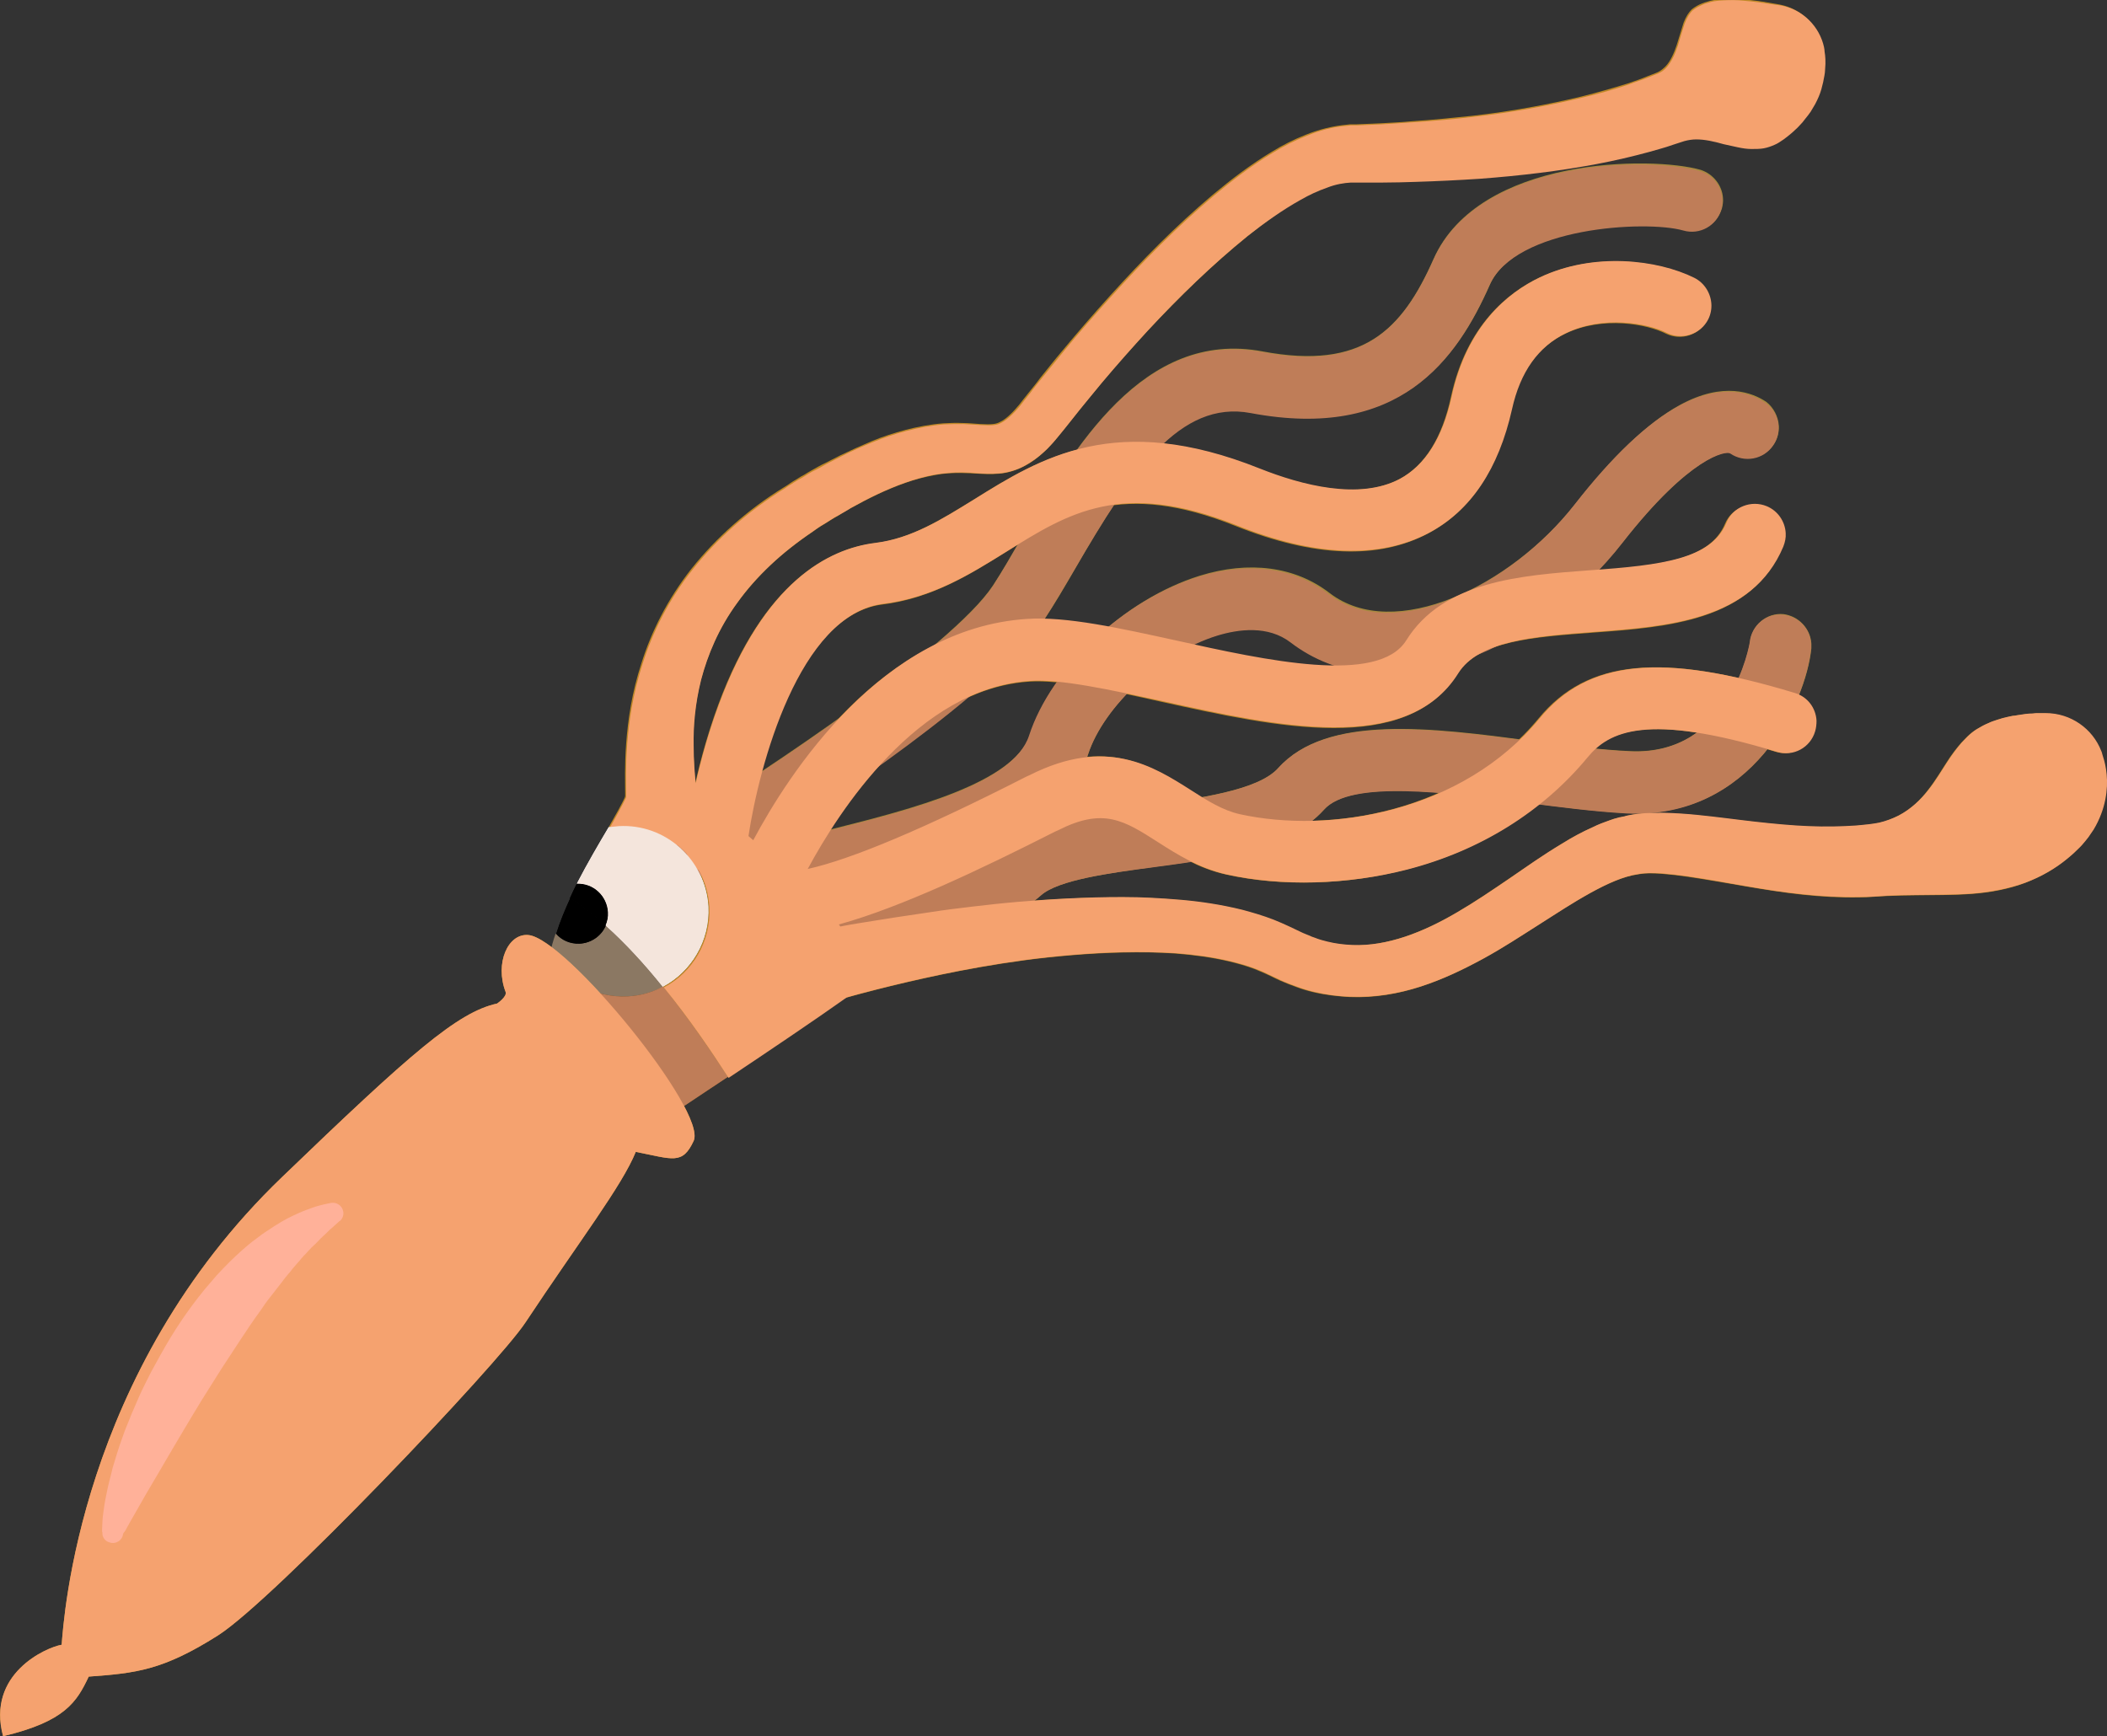 <?xml version="1.0" encoding="utf-8"?>
<!-- Generator: Adobe Illustrator 19.0.0, SVG Export Plug-In . SVG Version: 6.00 Build 0)  -->
<svg version="1.1" xmlns="http://www.w3.org/2000/svg" xmlns:xlink="http://www.w3.org/1999/xlink" x="0px" y="0px"
	 viewBox="0 0 615.1 506.9" style="enable-background:new 0 0 615.1 506.9;" xml:space="preserve">
<rect x="0" y="0" width="615.1" height="506.9" fill="#333333" stroke="none"/>
<style type="text/css">
	.st0{fill:#A88A40;}
	.st1{opacity:0.5;fill:#7F5619;}
	.st2{fill:#7F5619;}
	.st3{fill:#BF8826;}
	.st4{fill:#D8962B;}
	.st5{fill:#E2AF71;}
	.st6{fill:#FFFFFF;}
	.st7{fill:#BF7D58;}
	.st8{opacity:0.5;fill:#BFADA3;}
	.st9{fill:#F5A26F;}
	.st10{fill:#FFB199;}
	.st11{fill:#F4E5DC;}
</style>
<g id="lines">
	<g>
		<path class="st0" d="M528.8,187.9c0,0.5,0,0.9,0,1.4c-1.6,15.8-17.2,49.8-53.8,48.1c-9.4-0.5-20-1.8-30.2-3.2
			c-22.5-2.9-50.4-6.6-58.2,2.1c-10.3,11.5-30.3,14.2-49.7,16.8c-13,1.8-27.8,3.8-32.9,8.2c-22.7,19.8-65,20.9-66.8,20.9
			c-5,0.1-9.1-3.9-9.2-8.8c-0.1-5,3.9-9.1,8.8-9.2l0,0c0.4,0,37.5-1,55.3-16.5c9.2-8,25.3-10.2,42.4-12.5c15.4-2.1,32.8-4.4,38.7-11
			c14.1-15.7,44.5-11.8,73.9-7.9c10.3,1.4,20.1,2.6,28.8,3c29.4,1.4,35-31.5,35-31.9c0.5-4.9,4.9-8.6,9.8-8.1
			C525.1,179.9,528.5,183.5,528.8,187.9z"/>
	</g>
	<g>
		<path class="st0" d="M519.3,124.3c0.1,1.9-0.4,3.9-1.6,5.6c-2.8,4.1-8.4,5.1-12.5,2.3c-1.2-0.7-11.7,0.9-31.4,26
			c-12.2,15.6-29,28.1-46,34.2c-19.6,7-37.7,5.3-50.9-5c-6.6-5.1-15.4-3.9-21.5-2c-16.2,5-33.1,20.6-37.7,34.7
			c-7.7,23.6-40.7,32-69.9,39.3c-10.2,2.6-19.9,5-26.6,7.7c-4.6,1.9-9.9-0.4-11.7-5c-1.9-4.6,0.4-9.9,5-11.7
			c7.9-3.2,18.1-5.8,29-8.5c22.2-5.6,52.6-13.3,57.2-27.4c6.4-19.7,27.7-39.6,49.5-46.4c14.5-4.5,27.9-2.7,37.9,5
			c18.9,14.6,53-2,71.8-26c11-14.1,21.3-23.8,30.4-28.8c12.9-7.1,21.4-3.6,25.3-1C517.8,119,519.1,121.6,519.3,124.3z"/>
	</g>
	<g>
		<path class="st0" d="M503,57.9c0.1,1-0.1,2-0.3,2.9c-1.4,4.8-6.3,7.6-11.1,6.2c-11-3.1-49.1-0.9-56.6,16
			c-9.6,21.7-26.3,45.6-69.7,37.3c-20.8-3.9-35,17.3-51.3,45.5c-3.1,5.4-6.1,10.5-9.1,15c-16.3,24.8-86.3,68.4-94.2,73.3
			c-4.2,2.6-9.8,1.3-12.4-2.9c-2.6-4.2-1.3-9.8,2.9-12.4c20.6-12.7,76.7-49.7,88.7-67.9c2.7-4.1,5.5-9,8.5-14.2
			c14.9-25.6,35.3-60.7,70.2-54.1c29.2,5.5,40.7-6.2,49.9-27c13.3-29.9,63.8-30.1,78-26C500.2,50.8,502.8,54.2,503,57.9z"/>
	</g>
	<path class="st1" d="M176.8,270.2c-1.3,3-4.1,5.1-7.6,5.3c-2.8,0.2-5.3-1-7-2.9c-0.7,2-1.3,4.1-1.7,6.2
		c4.6,7.7,13.2,12.6,22.8,12.1c3.7-0.2,7.2-1.2,10.3-2.8C188.3,281.6,182.6,275.4,176.8,270.2z"/>
	<path d="M169.3,275.5c3.4-0.2,6.3-2.3,7.6-5.3c-3.4-3.1-6.9-5.8-10.4-8c-1.5,3.3-3,6.8-4.1,10.4C164,274.5,166.5,275.6,169.3,275.5
		z"/>
	<path class="st2" d="M183.3,290.9c-9.6,0.5-18.2-4.4-22.8-12.1c-0.4,1.9-0.8,3.9-1,5.9l33.4,42.7c0,0,8.7-5.7,19.6-13
		c-4.9-7.6-11.5-17.2-18.9-26.4C190.5,289.7,187,290.7,183.3,290.9z"/>
	<g>
		<path class="st3" d="M182.4,235.8c0,0,0-0.4,0.1-1.1c0-0.1,0-0.1,0-0.2l0-0.1l0-0.2c0-0.1,0-0.2,0-0.4c0-0.6,0-1.2,0-2
			c0-3.2-0.2-8.3,0.3-14.8c0.5-6.6,1.6-14.7,4.5-23.5c2.8-8.9,7.5-18.5,14.6-27.5c7.1-8.9,16.2-17.1,26.9-23.7
			c0.7-0.4,1.3-0.8,2-1.3l0.3-0.2l0.3-0.2l0.5-0.3l1-0.6c0.6-0.4,1.3-0.8,1.9-1.1c0.6-0.4,1.3-0.8,2-1.2c1.4-0.8,2.8-1.6,4.3-2.3
			c1.4-0.7,2.9-1.5,4.3-2.2c2.9-1.4,6-2.8,9.1-4.1c3.1-1.3,6.5-2.4,9.9-3.3c3.5-0.9,7.1-1.6,10.9-1.9c1.9-0.1,3.8-0.2,5.6-0.1
			c1.8,0,3.6,0.2,5.2,0.3c1.6,0.1,2.9,0.1,3.8,0c0.9-0.1,1.5-0.3,2.2-0.7c1.5-0.7,3.5-2.6,5.4-4.9l1.4-1.8l1.6-2
			c1.1-1.4,2.2-2.7,3.2-4.1c2.2-2.7,4.3-5.4,6.6-8.1c4.4-5.3,9-10.6,13.7-15.8c9.4-10.4,19.2-20.4,30-29.5c5.4-4.5,11-8.8,17.3-12.6
			c3.1-1.9,6.4-3.6,10-5c3.5-1.4,7.5-2.5,11.9-2.9l0.8-0.1l0.4,0l0.3,0l1.2,0c0.8,0,1.6-0.1,2.4-0.1c1.6-0.1,3.1-0.1,4.7-0.2
			c3.1-0.2,6.2-0.3,9.2-0.6c6.1-0.4,12-1,17.7-1.6c11.5-1.3,22.1-3.3,31.7-5.6c4.8-1.2,9.3-2.5,13.5-3.8c2.1-0.7,4.1-1.4,6-2.2
			c1-0.4,1.9-0.7,2.8-1.1c0.9-0.4,1.7-1.1,2.4-1.8c1.4-1.5,2.4-3.8,3.2-6.2c0.7-2.3,1.4-4.6,2-6.5c0.7-1.8,1.5-3,2.4-3.9
			c0.5-0.4,1-0.7,1.5-1c0.5-0.3,1-0.5,1.5-0.7c0.5-0.2,1-0.4,1.5-0.5c0.5-0.2,1-0.3,1.5-0.4c0.5-0.1,1-0.2,1.5-0.2
			c0.5-0.1,1-0.1,1.5-0.2c2-0.1,4,0,5.8,0.1c1.9,0.2,3.4,0.3,4.7,0.5c0.6,0.1,1.1,0.2,1.4,0.2c0.4,0.1,0.5,0.1,0.5,0.1l4.1,0.7
			c6.5,1.2,11.3,6.1,12.6,12.2c0,0,0,0.2,0.1,0.6c0.1,0.4,0.1,0.9,0.2,1.7c0.1,0.7,0.1,1.6,0.1,2.6c0,0.5,0,1.1-0.1,1.6
			c0,0.6-0.1,1.2-0.2,1.8c-0.2,1.2-0.5,2.6-0.9,4c-0.4,1.5-1.1,2.8-1.8,4.3c-0.4,0.7-0.8,1.5-1.3,2.2c-0.5,0.7-1,1.4-1.6,2.1
			c-0.6,0.7-1.2,1.4-1.8,2.1c-0.6,0.7-1.4,1.3-2.1,2c-0.7,0.6-1.5,1.3-2.4,1.9c-0.8,0.6-1.7,1.1-2.7,1.6c-1,0.4-2,0.8-3.1,1
			c-1.1,0.2-2.3,0.3-3.6,0.2c-1.3,0-2.6-0.2-4-0.5c-1.4-0.3-2.8-0.6-4.1-0.9c-2.8-0.8-5.5-1.4-8-1.4c-1.2,0-2.4,0.1-3.5,0.5
			c-1.1,0.4-2.2,0.7-3.4,1.1c-2.3,0.8-4.6,1.4-7,2.1c-4.8,1.3-9.9,2.4-15.2,3.5c-10.6,2-22.1,3.4-34.2,4.3c-6,0.4-12.2,0.7-18.6,0.9
			c-3.2,0.1-6.4,0.1-9.6,0.2c-1.6,0-3.2,0-4.8,0c-0.8,0-1.6,0-2.4,0l-1.2,0l-0.3,0l-0.2,0l-0.4,0c-2.1,0.1-4.5,0.6-7,1.5
			c-2.5,0.9-5.2,2.1-7.8,3.6C374.2,61.4,369,65,364,69.1c-10.1,8.2-19.8,17.6-29,27.5c-4.6,5-9.1,10-13.4,15.2
			c-2.2,2.6-4.3,5.2-6.4,7.8c-1,1.3-2.1,2.6-3.1,3.9l-1.6,2l-1.8,2.2c-0.6,0.7-1.3,1.5-1.9,2.2c-0.7,0.7-1.4,1.5-2.2,2.2
			c-1.5,1.4-3.4,2.9-5.6,4c-2.2,1.2-4.9,2-7.3,2.2c-2.4,0.2-4.4,0.1-6.1,0c-3.4-0.2-6.1-0.3-8.9-0.1c-2.8,0.2-5.5,0.8-8.3,1.5
			c-5.5,1.5-11,3.9-16.2,6.6c-1.3,0.7-2.6,1.4-3.9,2.1c-1.2,0.7-2.5,1.4-3.7,2.2c-0.6,0.3-1.2,0.7-1.9,1.1c-0.6,0.4-1.3,0.8-1.9,1.2
			l-1,0.6l-0.5,0.3l-0.1,0.1c0,0-0.2,0.1,0,0l-0.2,0.1c-0.6,0.4-1.2,0.8-1.7,1.2c-4.6,3.1-8.8,6.4-12.5,9.9
			c-3.7,3.5-6.9,7.2-9.6,10.9c-5.5,7.5-8.7,15.4-10.6,22.5c-1.8,7.2-2.3,13.8-2.2,19.2c0.1,5.5,0.5,9.8,0.8,13.1
			c0.1,0.9,0.1,1.6,0.2,2.3c0,0.2,0,0.3,0,0.5c0,0.1,0,0.2,0,0.2c0,0.1,0,0.2,0,0.3c0,0.4,0,0.8,0,1.2c0,1,0,1.5,0,1.5
			c0.1,5.8-4.6,10.6-10.5,10.6c-5.8,0.1-10.6-4.6-10.6-10.5c0-0.3,0-0.7,0-1L182.4,235.8z"/>
	</g>
	<path class="st4" d="M154.3,273c-6-0.6-9.9,8.2-6.7,16.6c0.5,1.4-2.5,3.4-2.5,3.4c-11.5,2.5-25.2,14.5-62.8,50.7
		c-59.3,57-63.7,129.3-64.3,136.5c-4.6,0.8-22,8.5-17.1,26.7c18.1-4.3,21.5-10,25-17.4c13.7-1,21.6-1.8,37.7-12
		c16.1-10.2,81.8-79.2,89.8-91.4c15.7-23.7,28.2-39.9,32.2-49.8c10.8,2.1,13.6,3.9,16.9-3.2C206.5,324.4,165.3,274.1,154.3,273z"/>
	<g>
		<path class="st5" d="M29.9,447.9c0,0,0-0.1,0-0.3c0-0.1,0-0.3-0.1-0.4c0-0.2,0-0.5,0-0.8c0-0.5,0.1-1.2,0.1-2
			c0-0.7,0.1-1.5,0.2-2.3c0.2-1.7,0.5-3.7,1-6c0.2-1.1,0.5-2.4,0.8-3.6c0.3-1.3,0.7-2.6,1-4c0.8-2.7,1.7-5.7,2.8-8.7
			c0.5-1.5,1.1-3.1,1.8-4.7c0.6-1.6,1.3-3.2,2-4.8c0.7-1.6,1.4-3.3,2.2-4.9c0.8-1.6,1.6-3.3,2.5-5c1.8-3.3,3.6-6.6,5.6-9.9
			c2-3.3,4.1-6.4,6.4-9.5c1.1-1.5,2.3-3,3.5-4.5c1.2-1.4,2.4-2.8,3.6-4.2c2.5-2.7,5-5.2,7.5-7.4c1.3-1.1,2.5-2.2,3.8-3.1
			c1.3-1,2.5-1.9,3.8-2.7c1.2-0.8,2.4-1.6,3.6-2.3c1.2-0.7,2.3-1.3,3.4-1.8c1.1-0.5,2.1-1,3.1-1.4c1-0.4,1.9-0.7,2.7-1
			c0.4-0.1,0.8-0.3,1.2-0.4c0.4-0.1,0.7-0.2,1.1-0.3c0.7-0.2,1.2-0.3,1.7-0.4c0.9-0.2,1.4-0.3,1.4-0.3c1.7-0.3,3.3,0.8,3.6,2.5
			c0.2,1-0.2,2.1-0.9,2.7l-0.3,0.2c0,0-0.3,0.3-1,0.9c-0.3,0.3-0.7,0.6-1.1,1c-0.2,0.2-0.5,0.4-0.7,0.6c-0.2,0.2-0.5,0.5-0.8,0.8
			c-0.5,0.5-1.2,1.1-1.8,1.7c-0.6,0.6-1.3,1.4-2.1,2.1c-0.8,0.7-1.5,1.6-2.3,2.4c-0.4,0.4-0.8,0.8-1.2,1.3c-0.4,0.5-0.8,1-1.2,1.4
			c-0.4,0.5-0.9,1-1.3,1.5c-0.4,0.5-0.8,1.1-1.3,1.6c-0.4,0.5-0.9,1.1-1.3,1.6c-0.4,0.6-0.9,1.2-1.3,1.7c-0.9,1.1-1.8,2.4-2.8,3.6
			c-1,1.2-1.9,2.6-2.8,3.9c-1.9,2.6-3.8,5.4-5.7,8.3c-1.9,2.9-3.8,5.8-5.7,8.7c-1.9,3-3.8,6-5.6,8.9c-1.8,3-3.6,5.9-5.3,8.8
			c-1.7,2.9-3.4,5.7-4.9,8.3c-1.6,2.7-3,5.2-4.4,7.5c-1.4,2.3-2.6,4.5-3.7,6.4c-1.1,1.9-2,3.5-2.8,4.9c-0.4,0.7-0.7,1.3-1,1.8
			c-0.1,0.3-0.3,0.5-0.4,0.7c-0.1,0.2-0.2,0.3-0.3,0.4c-0.1,0.1-0.2,0.2-0.2,0.3c-0.1,0.2-0.1,0.3-0.1,0.4c-0.1,0.2-0.1,0.3-0.1,0.3
			l0,0.1c-0.6,1.6-2.4,2.4-3.9,1.8C30.8,450,30,449,29.9,447.9z"/>
	</g>
	<g>
		<path class="st3" d="M234.8,272.5c0,0,0.4-0.1,1.2-0.2c0.8-0.1,1.9-0.4,3.4-0.6c2.9-0.6,7.2-1.4,12.6-2.3c5.4-0.9,12-2,19.5-3
			c3.8-0.5,7.8-1.1,12.1-1.6c4.3-0.5,8.7-1,13.4-1.4c9.4-0.9,19.6-1.4,30.6-1.4c5.5,0,11.1,0.3,16.9,0.8c5.8,0.5,11.8,1.4,17.9,2.9
			c3.1,0.8,6.1,1.7,9.2,2.9c1.5,0.6,3.1,1.2,4.6,2l2.1,1c0.6,0.3,1.4,0.7,1.9,0.9c0.5,0.2,1.1,0.5,1.7,0.7c0.6,0.2,1.2,0.5,1.8,0.7
			c1.2,0.4,2.4,0.8,3.6,1.1c2.4,0.6,4.9,0.9,7.4,1c10.1,0.3,20.6-3.7,30.6-9.6c5-2.9,10-6.3,15-9.7c5-3.4,10.1-7,15.7-10.4
			c2.8-1.7,5.7-3.3,8.8-4.7c1.6-0.7,3.2-1.4,4.9-2c0.9-0.3,1.7-0.6,2.6-0.8l0.3-0.1l0.2,0l0.4-0.1l0.5-0.1l0.5-0.1
			c0.1,0,0.2,0,0.3-0.1l0.4-0.1c0.5-0.1,1.1-0.2,1.6-0.3l1.4-0.2c0.9-0.1,1.8-0.2,2.7-0.2c1.8-0.1,3.5-0.1,5.1-0.1
			c3.3,0.1,6.4,0.3,9.4,0.6c6,0.6,11.6,1.4,17.1,2c5.4,0.6,10.6,1.1,15.6,1.3c5,0.2,9.7,0.2,14.1-0.2c2.2-0.2,4.4-0.4,6.4-0.8
			c2.1-0.4,4-1.2,5.8-2.1c3.6-1.8,6.5-4.6,8.7-7.5c2.2-2.8,3.9-5.7,5.4-8c1.5-2.4,3-4.3,4.4-5.9c0.8-0.8,1.5-1.6,2.3-2.3
			c0.8-0.7,1.6-1.3,2.5-1.8c0.9-0.5,1.8-1,2.7-1.4c0.9-0.4,1.9-0.8,2.9-1.1c1-0.3,1.9-0.6,2.9-0.8c0.5-0.1,0.9-0.2,1.4-0.3
			c0.5-0.1,0.9-0.2,1.4-0.2c1.8-0.3,3.3-0.5,4.5-0.5c0.6,0,1-0.1,1.3-0.1c0.3,0,0.5,0,0.5,0l2,0c7.3,0,13.6,4.5,16.2,11
			c0,0,0.1,0.2,0.2,0.5c0.1,0.3,0.2,0.8,0.4,1.4c0.4,1.2,0.8,2.9,1,5c0.4,4.2-0.2,10.1-3.8,16.1c-0.5,0.7-1,1.5-1.5,2.2
			c-0.6,0.7-1.2,1.5-1.8,2.2c-0.6,0.7-1.4,1.4-2.1,2.1c-0.7,0.7-1.5,1.4-2.4,2.1c-3.3,2.7-7.4,5.1-12.1,6.9
			c-4.7,1.8-10.1,2.8-15.6,3.2c-5.5,0.4-11.1,0.3-16.5,0.4c-2.7,0-5.4,0.1-8.1,0.2c-2.7,0.1-5.4,0.4-8.2,0.4
			c-5.5,0.1-11-0.2-16.6-0.8c-11.1-1.2-22.4-3.6-33.3-5.2c-2.7-0.4-5.4-0.7-7.9-0.9c-1.3-0.1-2.5-0.1-3.7-0.1c-0.6,0-1.2,0-1.7,0.1
			l-0.8,0.1l-0.6,0.1c-4.3,0.6-9.1,2.8-14,5.5c-4.9,2.7-10,6-15.1,9.3c-5.2,3.3-10.5,6.8-16.2,9.9c-5.7,3.1-11.7,6-18.2,8.1
			c-6.5,2.1-13.5,3.3-20.6,3c-3.5-0.2-7.1-0.6-10.5-1.4c-1.7-0.4-3.4-0.9-5-1.5c-0.8-0.3-1.6-0.6-2.4-0.9c-0.8-0.3-1.6-0.7-2.4-1
			c-0.9-0.4-1.5-0.7-2.1-1l-1.9-0.9c-1.1-0.5-2.3-1-3.5-1.5c-2.4-0.9-4.9-1.6-7.4-2.2c-5.1-1.2-10.4-1.9-15.6-2.3
			c-5.2-0.4-10.4-0.4-15.5-0.3c-5.1,0.1-10.1,0.4-14.9,0.8c-4.8,0.4-9.5,0.9-13.9,1.5c-8.9,1.2-17.1,2.7-24.3,4.2
			c-7.2,1.5-13.4,3-18.6,4.3c-5.1,1.3-9.1,2.4-11.8,3.2c-1.3,0.4-2.3,0.7-3,0.9c-0.7,0.2-1,0.3-1,0.3l0,0
			c-5.6,1.8-11.6-1.3-13.4-6.9c-1.8-5.6,1.3-11.6,6.9-13.4C234.1,272.7,234.4,272.6,234.8,272.5z"/>
	</g>
	<g>
		<path class="st3" d="M521,155.8c0.1,1.3-0.1,2.7-0.7,4c-9,21.6-33.6,23.3-55.3,24.9c-17.3,1.3-33.6,2.4-39.6,12.1
			c-14.9,23.8-52.8,15.5-86.3,8.1c-15.2-3.4-29.6-6.5-38.6-5.9c-42.7,2.8-68.9,62.7-69.2,63.3c-2,4.6-7.2,6.7-11.8,4.7
			c-4.6-2-6.7-7.2-4.7-11.8c1.2-2.9,30.8-70.7,84.6-74.2c11.5-0.7,27.1,2.7,43.6,6.3c26.3,5.8,59,13,67.1,0
			c10.9-17.4,33.5-19,53.5-20.5c21.3-1.6,35.6-3.4,40-13.9c1.9-4.6,7.2-6.7,11.8-4.8C518.8,149.3,520.8,152.4,521,155.8z"/>
	</g>
	<g>
		<path class="st3" d="M499.3,88.9c0.1,1.5-0.2,3.1-0.9,4.5c-2.2,4.4-7.6,6.2-12.1,4c-5.5-2.8-18.4-5.2-29.3,0
			c-8.2,3.9-13.5,11.4-15.9,22.3c-3.8,17.5-12,29.6-24.3,36.1c-14.4,7.6-33.2,6.9-56-2.2c-33.5-13.4-49.1-3.7-67.2,7.6
			c-10.6,6.6-21.6,13.5-36.1,15.3c-25.9,3.3-37.5,52.4-39.8,71c-0.6,4.9-5.1,8.4-10,7.8c-4.9-0.6-8.5-5.1-7.8-10
			c0.1-0.8,2.5-19.8,9.8-39.6c13.3-35.8,32.1-45.4,45.6-47.1c10.6-1.3,19.5-6.9,28.9-12.7c19.4-12.1,41.4-25.8,83.4-9
			c12.1,4.8,29,9.3,40.9,3c7.4-3.9,12.5-12,15.1-24.1c4.5-20.7,16.5-30.3,25.7-34.7c15.8-7.5,34.5-5.2,45.1,0.1
			C497.3,82.8,499.1,85.7,499.3,88.9z"/>
	</g>
	<g>
		<path class="st3" d="M530,210.4c0.1,1-0.1,2.1-0.4,3.1c-1.5,4.8-6.5,7.4-11.2,6c-37.8-11.6-48.9-6-55.3,1.7
			c-13.1,15.9-31.3,27.2-52.7,32.7c-17.3,4.5-36.5,5-52.6,1.4c-8-1.8-14.4-5.8-20-9.4c-10-6.4-16.1-10.2-29.2-3.5l-0.9,0.4
			c-30.4,15.5-64,31.2-82,29.7c-5-0.4-8.6-4.7-8.3-9.7c0.4-5,4.7-8.6,9.7-8.3c10.2,0.8,34.5-8.5,72.3-27.8l0.9-0.4
			c22.3-11.4,36-2.6,47.1,4.4c4.8,3,9.3,5.9,14.2,7c26.3,5.8,64.9-0.5,87.6-28c14.1-17.1,35.7-19.3,74.4-7.4
			C527.3,203.4,529.8,206.7,530,210.4z"/>
	</g>
	<path class="st6" d="M177.5,266.3c0.1,1.4-0.2,2.7-0.7,3.9c5.8,5.2,11.5,11.4,16.7,17.9c8.3-4.4,13.8-13.4,13.3-23.4
		c-0.8-13.7-12.5-24.3-26.2-23.5c-1,0.1-1.9,0.2-2.9,0.3c-2.9,4.9-6.2,10.5-9.3,16.5C173.2,257.8,177.2,261.5,177.5,266.3z"/>
	<path d="M177.5,266.3c-0.3-4.8-4.3-8.5-9.1-8.3c-0.7,1.4-1.4,2.8-2,4.2c3.5,2.2,7,4.9,10.4,8C177.3,269,177.6,267.7,177.5,266.3z"
		/>
	<path class="st3" d="M184.8,225.2c0,3.7-3.1,9.3-7.1,16.3c0.9-0.2,1.9-0.3,2.9-0.3c13.7-0.8,25.5,9.8,26.2,23.5
		c0.5,10-4.9,19-13.3,23.4c7.5,9.2,14,18.8,18.9,26.4c12.4-8.2,27.7-18.6,36.9-25.2C266.7,276.8,184.7,215.2,184.8,225.2z"/>
</g>
<g id="expanded">
	<g>
		<path class="st7" d="M510.8,187.5c0,0.3-5.6,33.3-35,31.9c-8.7-0.4-18.4-1.7-28.8-3c-29.4-3.8-59.8-7.8-73.9,7.9
			c-5.8,6.5-23.3,8.9-38.7,11c-17.1,2.3-33.2,4.5-42.4,12.5c-17.8,15.5-54.9,16.5-55.3,16.5c-5,0.1-8.9,4.2-8.8,9.2
			c0.1,5,4.2,8.9,9.2,8.8c1.8,0,44.1-1.1,66.8-20.9c5.1-4.5,19.9-6.5,32.9-8.2c19.4-2.6,39.4-5.3,49.7-16.8c7.8-8.7,35.7-5,58.2-2.1
			c10.2,1.3,20.8,2.7,30.2,3.2c36.5,1.8,52.2-32.3,53.8-48.1c0-0.5,0.1-0.9,0-1.4c-0.2-4.4-3.6-8-8.1-8.5
			C515.7,178.9,511.3,182.6,510.8,187.5z"/>
		<path class="st7" d="M418.5,75.8c-9.2,20.7-20.8,32.5-49.9,27c-34.9-6.6-55.3,28.5-70.2,54.1c-3,5.2-5.9,10.1-8.5,14.2
			c-12,18.2-68.1,55.2-88.7,67.9c-4.2,2.6-5.5,8.2-2.9,12.4c2.4,4,7.4,5.4,11.5,3.4c-1.2,2.3-1.4,5-0.4,7.5c1.9,4.6,7.1,6.8,11.7,5
			c6.7-2.7,16.4-5.2,26.6-7.7c29.2-7.4,62.3-15.7,69.9-39.3c4.6-14.1,21.5-29.7,37.7-34.7c6.2-1.9,14.9-3.1,21.5,2
			c13.3,10.2,31.4,12,50.9,5c17.1-6.1,33.9-18.6,46-34.2c19.6-25.1,30.1-26.8,31.4-26c4.1,2.8,9.7,1.8,12.5-2.3
			c1.2-1.7,1.7-3.7,1.6-5.6c-0.1-2.7-1.5-5.3-3.9-6.9c-3.9-2.7-12.4-6.1-25.3,1c-9.2,5-19.4,14.7-30.4,28.8
			c-18.8,24-52.9,40.7-71.8,26c-10-7.7-23.4-9.5-37.9-5c-21.9,6.8-43.1,26.7-49.5,46.4c-4.6,14.2-35,21.8-57.2,27.4
			c-8.6,2.2-16.8,4.2-23.8,6.6c21.4-13.6,71.8-47.1,85.3-67.7c2.9-4.5,5.9-9.6,9.1-15c16.4-28.2,30.6-49.4,51.3-45.5
			c43.5,8.2,60.1-15.6,69.7-37.3c7.5-17,45.7-19.1,56.6-16c4.8,1.4,9.8-1.4,11.1-6.2c0.3-1,0.4-2,0.3-2.9c-0.2-3.7-2.7-7.1-6.5-8.2
			C482.2,45.8,431.7,46,418.5,75.8z"/>
	</g>
	<path class="st8" d="M176.8,270.2c-1.3,3-4.1,5.1-7.6,5.3c-2.8,0.2-5.3-1-7-2.9c-0.7,2-1.3,4.1-1.7,6.2
		c4.6,7.7,13.2,12.6,22.8,12.1c3.7-0.2,7.2-1.2,10.3-2.8C188.3,281.6,182.6,275.4,176.8,270.2z"/>
	<path d="M169.3,275.5c3.4-0.2,6.3-2.3,7.6-5.3c-3.4-3.1-6.9-5.8-10.4-8c-1.5,3.3-3,6.8-4.1,10.4C164,274.5,166.5,275.6,169.3,275.5
		z"/>
	<path class="st7" d="M183.3,290.9c-9.6,0.5-18.2-4.4-22.8-12.1c-0.4,1.9-0.8,3.9-1,5.9l33.4,42.7c0,0,8.7-5.7,19.6-13
		c-4.9-7.6-11.5-17.2-18.9-26.4C190.5,289.7,187,290.7,183.3,290.9z"/>
	<path class="st9" d="M154.3,273c-6-0.6-9.9,8.2-6.7,16.6c0.5,1.4-2.5,3.4-2.5,3.4c-11.5,2.5-25.2,14.5-62.8,50.7
		c-59.3,57-63.7,129.3-64.3,136.5c-4.6,0.8-22,8.5-17.1,26.7c18.1-4.3,21.5-10,25-17.4c13.7-1,21.6-1.8,37.7-12
		c16.1-10.2,81.8-79.2,89.8-91.4c15.7-23.7,28.2-39.9,32.2-49.8c10.8,2.1,13.6,3.9,16.9-3.2C206.5,324.4,165.3,274.1,154.3,273z"/>
	<g>
		<path class="st10" d="M29.9,447.9c0,0,0-0.1,0-0.3c0-0.1,0-0.3-0.1-0.4c0-0.2,0-0.5,0-0.8c0-0.5,0.1-1.2,0.1-2
			c0-0.7,0.1-1.5,0.2-2.3c0.2-1.7,0.5-3.7,1-6c0.2-1.1,0.5-2.4,0.8-3.6c0.3-1.3,0.7-2.6,1-4c0.8-2.7,1.7-5.7,2.8-8.7
			c0.5-1.5,1.1-3.1,1.8-4.7c0.6-1.6,1.3-3.2,2-4.8c0.7-1.6,1.4-3.3,2.2-4.9c0.8-1.6,1.6-3.3,2.5-5c1.8-3.3,3.6-6.6,5.6-9.9
			c2-3.3,4.1-6.4,6.4-9.5c1.1-1.5,2.3-3,3.5-4.5c1.2-1.4,2.4-2.8,3.6-4.2c2.5-2.7,5-5.2,7.5-7.4c1.3-1.1,2.5-2.2,3.8-3.1
			c1.3-1,2.5-1.9,3.8-2.7c1.2-0.8,2.4-1.6,3.6-2.3c1.2-0.7,2.3-1.3,3.4-1.8c1.1-0.5,2.1-1,3.1-1.4c1-0.4,1.9-0.7,2.7-1
			c0.4-0.1,0.8-0.3,1.2-0.4c0.4-0.1,0.7-0.2,1.1-0.3c0.7-0.2,1.2-0.3,1.7-0.4c0.9-0.2,1.4-0.3,1.4-0.3c1.7-0.3,3.3,0.8,3.6,2.5
			c0.2,1-0.2,2.1-0.9,2.7l-0.3,0.2c0,0-0.3,0.3-1,0.9c-0.3,0.3-0.7,0.6-1.1,1c-0.2,0.2-0.5,0.4-0.7,0.6c-0.2,0.2-0.5,0.5-0.8,0.8
			c-0.5,0.5-1.2,1.1-1.8,1.7c-0.6,0.6-1.3,1.4-2.1,2.1c-0.8,0.7-1.5,1.6-2.3,2.4c-0.4,0.4-0.8,0.8-1.2,1.3c-0.4,0.5-0.8,1-1.2,1.4
			c-0.4,0.5-0.9,1-1.3,1.5c-0.4,0.5-0.8,1.1-1.3,1.6c-0.4,0.5-0.9,1.1-1.3,1.6c-0.4,0.6-0.9,1.2-1.3,1.7c-0.9,1.1-1.8,2.4-2.8,3.6
			c-1,1.2-1.9,2.6-2.8,3.9c-1.9,2.6-3.8,5.4-5.7,8.3c-1.9,2.9-3.8,5.8-5.7,8.7c-1.9,3-3.8,6-5.6,8.9c-1.8,3-3.6,5.9-5.3,8.8
			c-1.7,2.9-3.4,5.7-4.9,8.3c-1.6,2.7-3,5.2-4.4,7.5c-1.4,2.3-2.6,4.5-3.7,6.4c-1.1,1.9-2,3.5-2.8,4.9c-0.4,0.7-0.7,1.3-1,1.8
			c-0.1,0.3-0.3,0.5-0.4,0.7c-0.1,0.2-0.2,0.3-0.3,0.4c-0.1,0.1-0.2,0.2-0.2,0.3c-0.1,0.2-0.1,0.3-0.1,0.4c-0.1,0.2-0.1,0.3-0.1,0.3
			l0,0.1c-0.6,1.6-2.4,2.4-3.9,1.8C30.8,450,30,449,29.9,447.9z"/>
	</g>
	<path d="M177.5,266.3c-0.3-4.8-4.3-8.5-9.1-8.3c-0.7,1.4-1.4,2.8-2,4.2c3.5,2.2,7,4.9,10.4,8C177.3,269,177.6,267.7,177.5,266.3z"
		/>
	<path class="st9" d="M501.7,0.2c-0.5,0.1-1,0.1-1.5,0.2c-0.5,0.1-1,0.2-1.5,0.4c-0.5,0.1-1,0.3-1.5,0.5c-0.5,0.2-1,0.5-1.5,0.7
		c-0.5,0.3-1,0.6-1.5,1c-0.9,0.8-1.7,2.1-2.4,3.9c-0.6,1.8-1.3,4.1-2,6.5c-0.8,2.4-1.8,4.6-3.2,6.2c-0.7,0.8-1.5,1.4-2.4,1.8
		c-0.9,0.4-1.9,0.7-2.8,1.1c-1.9,0.8-4,1.4-6,2.2c-4.2,1.4-8.7,2.7-13.5,3.8c-9.6,2.3-20.2,4.3-31.7,5.6c-5.7,0.7-11.6,1.2-17.7,1.6
		c-3,0.2-6.1,0.4-9.2,0.6c-1.6,0.1-3.1,0.1-4.7,0.2c-0.8,0-1.6,0.1-2.4,0.1l-1.2,0l-0.3,0l-0.4,0l-0.8,0.1
		c-4.4,0.3-8.3,1.4-11.9,2.9c-3.6,1.4-6.9,3.1-10,5c-6.2,3.7-11.9,8.1-17.3,12.6c-10.8,9.1-20.6,19.1-30,29.5
		c-4.7,5.2-9.3,10.4-13.7,15.8c-2.2,2.7-4.4,5.4-6.6,8.1c-1.1,1.4-2.2,2.7-3.2,4.1l-1.6,2l-1.4,1.8c-1.9,2.3-3.9,4.1-5.4,4.9
		c-0.7,0.4-1.3,0.6-2.2,0.7c-0.9,0.1-2.2,0.1-3.8,0c-1.6-0.1-3.4-0.2-5.2-0.3c-1.9,0-3.8,0-5.6,0.1c-3.8,0.3-7.4,1-10.9,1.9
		c-3.5,0.9-6.8,2-9.9,3.3c-3.2,1.3-6.2,2.6-9.1,4.1c-1.4,0.7-2.9,1.5-4.3,2.2c-1.4,0.8-2.8,1.6-4.3,2.3c-0.7,0.4-1.4,0.8-2,1.2
		c-0.6,0.4-1.3,0.8-1.9,1.1l-1,0.6l-0.5,0.3l-0.3,0.2l-0.3,0.2c-0.7,0.4-1.3,0.8-2,1.3c-10.7,6.6-19.9,14.8-26.9,23.7
		c-7.1,8.9-11.8,18.6-14.6,27.5c-2.9,8.9-4,17-4.5,23.5c-0.5,6.6-0.3,11.7-0.3,14.8c0,0.3,0,0.5,0,0.7c-1.3,2.6-2.9,5.6-4.8,8.9
		c0.9-0.2,1.9-0.3,2.9-0.3c0.9,0,1.8,0,2.6,0c1.6,3.8,5.4,6.4,9.8,6.3c1.6,0,3-0.4,4.4-1c1,0.8,2,1.7,2.8,2.6
		c0.6,1.9,1.8,3.6,3.5,4.8c1.8,3.2,2.9,6.9,3.1,10.8c0.5,10-4.9,19-13.3,23.4c7.5,9.2,14,18.8,18.9,26.4
		c11.4-7.6,25.2-16.9,34.5-23.5c2.4-0.7,5.4-1.5,9-2.4c5.1-1.3,11.4-2.8,18.6-4.3c7.2-1.5,15.4-3,24.3-4.2c4.5-0.6,9.1-1.1,13.9-1.5
		c4.8-0.4,9.8-0.7,14.9-0.8c5.1-0.1,10.3,0,15.5,0.3c5.2,0.4,10.5,1.1,15.6,2.3c2.5,0.6,5.1,1.3,7.4,2.2c1.2,0.5,2.4,0.9,3.5,1.5
		l1.9,0.9c0.7,0.3,1.3,0.6,2.1,1c0.8,0.4,1.7,0.7,2.4,1c0.8,0.3,1.6,0.6,2.4,0.9c1.6,0.6,3.3,1.1,5,1.5c3.4,0.8,6.9,1.3,10.5,1.4
		c7.1,0.3,14.1-0.9,20.6-3c6.5-2.1,12.5-5,18.2-8.1c5.7-3.1,11-6.6,16.2-9.9c5.2-3.3,10.2-6.6,15.1-9.3c4.9-2.7,9.7-4.9,14-5.5
		l0.6-0.1l0.8-0.1c0.6,0,1.1-0.1,1.7-0.1c1.2,0,2.4,0,3.7,0.1c2.6,0.2,5.2,0.5,7.9,0.9c10.9,1.6,22.1,4.1,33.3,5.2
		c5.6,0.6,11.1,0.9,16.6,0.8c2.7,0,5.5-0.2,8.2-0.4c2.7-0.1,5.4-0.2,8.1-0.2c5.4-0.1,11,0,16.5-0.4c5.5-0.4,10.9-1.5,15.6-3.2
		c4.8-1.8,8.8-4.2,12.1-6.9c0.8-0.7,1.6-1.3,2.4-2.1c0.7-0.7,1.5-1.4,2.1-2.1c0.6-0.7,1.2-1.4,1.8-2.2c0.5-0.7,1-1.5,1.5-2.2
		c3.6-6,4.2-11.9,3.8-16.1c-0.2-2.1-0.6-3.8-1-5c-0.2-0.6-0.3-1-0.4-1.4c-0.1-0.3-0.2-0.5-0.2-0.5c-2.5-6.4-8.8-11-16.2-11l-2,0
		c0,0-0.2,0-0.5,0c-0.3,0-0.7,0-1.3,0.1c-1.2,0-2.7,0.2-4.5,0.5c-0.4,0.1-0.9,0.2-1.4,0.2c-0.5,0.1-0.9,0.2-1.4,0.3
		c-1,0.2-2,0.5-2.9,0.8c-1,0.3-1.9,0.6-2.9,1.1c-1,0.4-1.9,0.9-2.7,1.4c-0.9,0.5-1.7,1.1-2.5,1.8c-0.8,0.7-1.5,1.5-2.3,2.3
		c-1.5,1.7-2.9,3.6-4.4,5.9c-1.5,2.3-3.2,5.2-5.4,8c-2.2,2.8-5.1,5.6-8.7,7.5c-1.8,0.9-3.7,1.6-5.8,2.1c-2.1,0.4-4.2,0.6-6.4,0.8
		c-4.5,0.3-9.2,0.4-14.1,0.2c-5-0.2-10.2-0.7-15.6-1.3c-5.4-0.6-11-1.4-17.1-2c-3-0.3-6.1-0.5-9.4-0.6c-1.7,0-3.3,0-5.1,0.1
		c-0.9,0-1.8,0.1-2.7,0.2l-1.4,0.2c-0.5,0.1-1.1,0.2-1.6,0.3l-0.4,0.1c-0.1,0-0.3,0.1-0.3,0.1l-0.5,0.1l-0.5,0.1l-0.4,0.1l-0.2,0
		l-0.3,0.1c-0.9,0.2-1.8,0.5-2.6,0.8c-1.7,0.6-3.4,1.2-4.9,2c-3.2,1.4-6.1,3-8.8,4.7c-5.6,3.3-10.6,6.9-15.7,10.4
		c-5,3.4-10,6.8-15,9.7c-10,5.9-20.5,10-30.6,9.6c-2.5-0.1-5-0.4-7.4-1c-1.2-0.3-2.4-0.6-3.6-1.1c-0.6-0.2-1.2-0.4-1.8-0.7
		c-0.6-0.2-1.1-0.5-1.7-0.7c-0.5-0.2-1.2-0.6-1.9-0.9l-2.1-1c-1.5-0.7-3.1-1.4-4.6-2c-3.1-1.2-6.2-2.1-9.2-2.9
		c-6.1-1.5-12.1-2.4-17.9-2.9c-5.8-0.5-11.5-0.8-16.9-0.8c-10.9,0-21.2,0.6-30.6,1.4c-4.7,0.4-9.2,0.9-13.4,1.4
		c-4.3,0.5-8.3,1-12.1,1.6c-7.6,1.1-14.1,2.1-19.5,3c-2.6,0.4-4.9,0.8-6.9,1.2c-0.1-0.2-0.3-0.4-0.4-0.6c18.1-5,41.4-16.1,63.1-27.1
		l0.9-0.4c13.2-6.7,19.2-2.9,29.2,3.5c5.6,3.6,12,7.6,20,9.4c16.2,3.6,35.4,3,52.6-1.4c21.4-5.5,39.6-16.9,52.7-32.7
		c6.3-7.7,17.4-13.2,55.3-1.7c4.8,1.5,9.8-1.2,11.2-6c0.3-1,0.4-2.1,0.4-3.1c-0.2-3.7-2.6-7-6.4-8.1c-38.8-11.8-60.3-9.7-74.4,7.4
		c-22.7,27.5-61.3,33.8-87.6,28c-4.9-1.1-9.4-3.9-14.2-7c-11-7-24.7-15.7-47.1-4.4l-0.9,0.4c-29.8,15.2-51.2,24.2-63.9,27
		c9-16.7,32.1-52.8,65-54.9c8.9-0.6,23.3,2.6,38.6,5.9c33.5,7.4,71.4,15.7,86.3-8.1c6-9.6,22.3-10.8,39.6-12.1
		c21.7-1.6,46.3-3.4,55.3-24.9c0.5-1.3,0.8-2.6,0.7-4c-0.2-3.3-2.2-6.4-5.5-7.8c-4.6-1.9-9.9,0.2-11.8,4.8
		c-4.4,10.6-18.7,12.4-40,13.9c-20,1.5-42.7,3.1-53.5,20.5c-8.2,13-40.9,5.8-67.1,0c-16.5-3.6-32.1-7.1-43.6-6.3
		c-42.2,2.7-69.5,45.1-79.9,64.6c-0.5-0.4-0.9-0.8-1.4-1.2c3.1-20.5,14.8-64.7,39.3-67.8c14.5-1.8,25.5-8.7,36.1-15.3
		c18.1-11.3,33.7-21,67.2-7.6c22.7,9.1,41.6,9.8,56,2.2c12.3-6.5,20.4-18.7,24.3-36.1c2.4-10.9,7.7-18.4,15.9-22.3
		c10.9-5.2,23.8-2.8,29.3,0c4.4,2.2,9.9,0.4,12.1-4c0.7-1.4,1-3,0.9-4.5c-0.2-3.1-2-6.1-5-7.6c-10.7-5.3-29.4-7.6-45.1-0.1
		c-9.2,4.4-21.2,14-25.7,34.7c-2.6,12-7.7,20.1-15.1,24.1c-11.9,6.3-28.8,1.8-40.9-3c-42-16.8-64-3.1-83.4,9
		c-9.4,5.8-18.2,11.4-28.9,12.7c-13.5,1.7-32.3,11.2-45.6,47.1c-3.1,8.3-5.3,16.4-6.8,23.1c-0.3-3-0.6-6.6-0.6-11.1
		c-0.1-5.5,0.4-12,2.2-19.2c1.9-7.2,5.1-15,10.6-22.5c2.7-3.8,5.9-7.4,9.6-10.9c3.7-3.5,7.9-6.8,12.5-9.9c0.6-0.4,1.1-0.8,1.7-1.2
		l0.2-0.1c-0.1,0.1,0,0,0,0l0.1-0.1l0.5-0.3l1-0.6c0.6-0.4,1.3-0.8,1.9-1.2c0.6-0.4,1.3-0.8,1.9-1.1c1.2-0.7,2.5-1.4,3.7-2.2
		c1.3-0.7,2.6-1.4,3.9-2.1c5.2-2.7,10.7-5.1,16.2-6.6c2.8-0.8,5.5-1.3,8.3-1.5c2.8-0.3,5.5-0.2,8.9,0.1c1.7,0.1,3.7,0.2,6.1,0
		c2.4-0.2,5.1-1,7.3-2.2c2.2-1.2,4.1-2.6,5.6-4c0.8-0.7,1.5-1.4,2.2-2.2c0.7-0.7,1.3-1.5,1.9-2.2l1.8-2.2l1.6-2
		c1-1.3,2.1-2.6,3.1-3.9c2.1-2.6,4.3-5.2,6.4-7.8c4.4-5.2,8.8-10.2,13.4-15.2c9.2-9.9,18.9-19.3,29-27.5c5.1-4,10.3-7.7,15.5-10.6
		c2.6-1.5,5.2-2.7,7.8-3.6c2.5-1,5-1.4,7-1.5l0.4,0l0.2,0l0.3,0l1.2,0c0.8,0,1.6,0,2.4,0c1.6,0,3.2,0,4.8,0c3.2,0,6.4-0.1,9.6-0.2
		c6.3-0.2,12.5-0.5,18.6-0.9c12.1-0.9,23.6-2.3,34.2-4.3c5.3-1,10.4-2.2,15.2-3.5c2.4-0.7,4.8-1.3,7-2.1c1.1-0.4,2.3-0.7,3.4-1.1
		c1.1-0.3,2.3-0.5,3.5-0.5c2.5,0,5.2,0.6,8,1.4c1.4,0.3,2.8,0.6,4.1,0.9c1.4,0.3,2.7,0.5,4,0.5c1.3,0,2.5,0,3.6-0.2
		c1.1-0.2,2.2-0.6,3.1-1c1-0.4,1.8-1,2.7-1.6c0.8-0.6,1.6-1.2,2.4-1.9c0.7-0.7,1.5-1.3,2.1-2c0.7-0.7,1.3-1.4,1.8-2.1
		c0.6-0.7,1.1-1.4,1.6-2.1c0.5-0.8,0.9-1.5,1.3-2.2c0.8-1.5,1.4-2.9,1.8-4.3c0.4-1.4,0.7-2.8,0.9-4c0.1-0.6,0.2-1.2,0.2-1.8
		c0-0.6,0.1-1.1,0.1-1.6c0-1,0-1.9-0.1-2.6c-0.1-0.7-0.2-1.3-0.2-1.7c-0.1-0.4-0.1-0.6-0.1-0.6c-1.3-6-6.1-11-12.6-12.2L515.6,1
		c0,0-0.2,0-0.5-0.1c-0.3,0-0.8-0.1-1.4-0.2c-1.3-0.2-2.8-0.3-4.7-0.5c-1.9-0.2-3.8-0.2-5.8-0.1C502.6,0.1,502.1,0.2,501.7,0.2z"/>
	<path class="st11" d="M177.5,266.3c0.1,1.4-0.2,2.7-0.7,3.9c5.8,5.2,11.5,11.4,16.7,17.9c8.3-4.4,13.8-13.4,13.3-23.4
		c-0.8-13.7-12.5-24.3-26.2-23.5c-1,0.1-1.9,0.2-2.9,0.3c-2.9,4.9-6.2,10.5-9.3,16.5C173.2,257.8,177.2,261.5,177.5,266.3z"/>
</g>
</svg>

